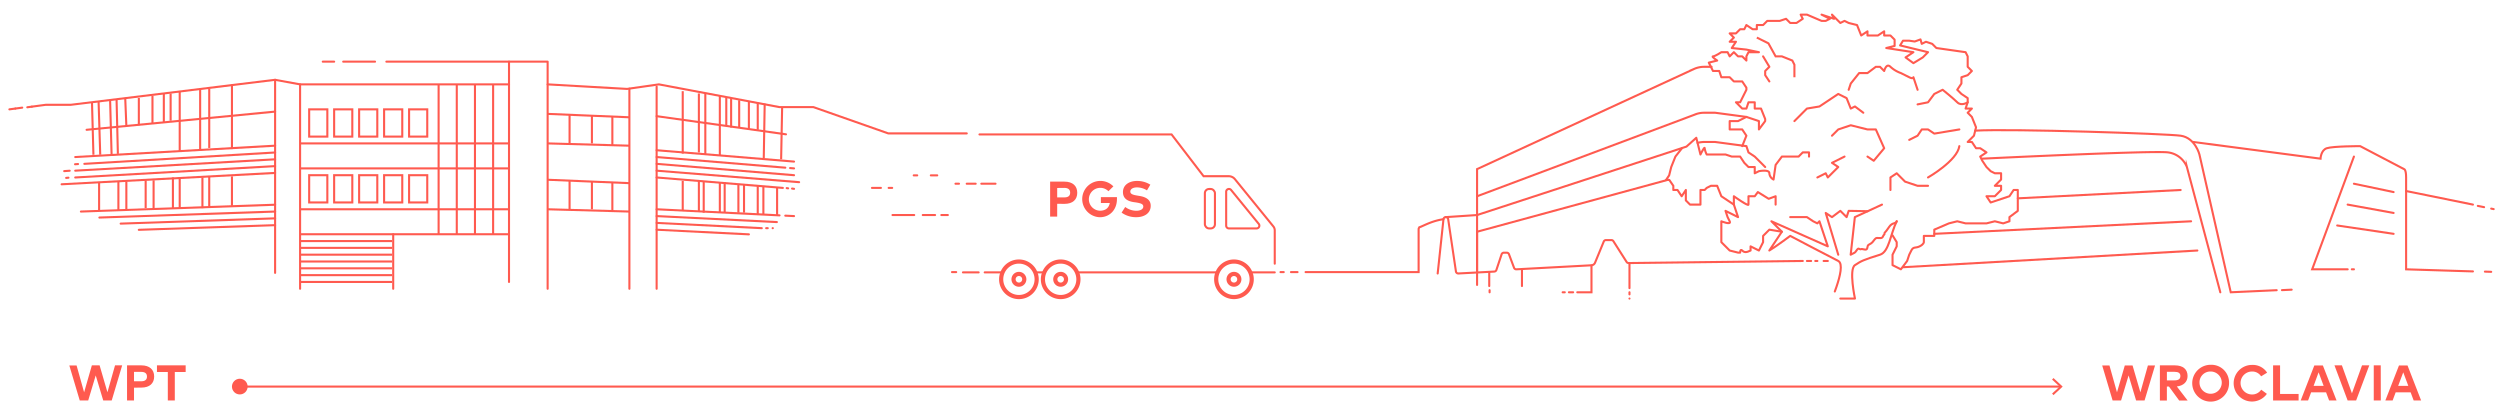 <svg id="Layer_1" data-name="Layer 1" xmlns="http://www.w3.org/2000/svg" viewBox="0 0 1197.47 200" v-if="!isMobile">
      <path d="M830.5,98l-6-4-2-5h-3l-2,1-1,1h-2v7h-5l-2-2V91l-2,3-2-3h-2V89l-1.91-2.79H798L799.5,84l1-4,2-5,3.23-4.11,2.06-.67L812.5,66l2,8s2-4,2-3a10.07,10.07,0,0,0,1,3h9l3,1h4l2,3,2,2h3v3l2-1s5-1,5,1a3.7,3.7,0,0,0,2,3l1-7,3-4h8l2-2h3v2" fill="none" stroke="#ff5a4f" stroke-linecap="round" stroke-linejoin="round" />
      <g fill="none" stroke="#ff5a4f" stroke-linecap="round" stroke-linejoin="round">
        <path d="M878.85,139.62c.27-.73.56-1.53.85-2.39,1.63-4.8,3.19-11,.79-12.24-4-2-23-12-23-12s-7,5.25-10,7l6-9-5-5,27,12-4-12-1,1-2-1-3-2h-8" />
        <path d="M908.5,106c-3,6-3.62,14.63-8,16-8,2.5-9,3-12,5s0,16,0,16h-7" />
        <polyline points="185.07 29.53 262.31 29.53 262.31 138.31" />
        <polyline points="262.31 40.41 300.38 42.59 315.61 40.41 373.26 51.29 389.58 51.29 425.47 63.9 463.06 63.9" />
        <line x1="314.52" y1="138.31" x2="314.52" y2="41.5" />
        <line x1="301.47" y1="138.31" x2="301.47" y2="42.5" />
        <line x1="7.34" y1="52" x2="4.5" y2="52.38" />
        <line x1="10.64" y1="51.56" x2="7.34" y2="52" />
        <line x1="15.25" y1="51.09" x2="13.08" y2="51.38" />
        <polyline points="243.81 40.41 143.74 40.41 131.77 38.23 33.87 50.2 21.9 50.2 15.25 51.09" />
        <line x1="131.77" y1="69.78" x2="36.04" y2="75.22" />
        <line x1="131.77" y1="73.04" x2="40.4" y2="78.48" />
        <line x1="131.77" y1="76.31" x2="36.04" y2="81.75" />
        <line x1="131.77" y1="79.57" x2="36.04" y2="85.01" />
        <line x1="131.77" y1="82.83" x2="29.52" y2="88.27" />
        <line x1="131.77" y1="98.06" x2="38.76" y2="101.33" />
        <line x1="131.77" y1="101.33" x2="47.61" y2="104.2" />
        <line x1="131.77" y1="104.59" x2="57.8" y2="107.11" />
        <line x1="131.77" y1="107.85" x2="66.49" y2="110.08" />
        <line x1="131.77" y1="130.7" x2="131.77" y2="38.23" />
        <line x1="243.81" y1="135.05" x2="243.81" y2="29.53" />
        <line x1="41.48" y1="62.17" x2="131.77" y2="53.46" />
        <line x1="314.52" y1="71.96" x2="380.33" y2="77.4" />
        <line x1="378.45" y1="80.5" x2="380.33" y2="80.66" />
        <polyline points="314.52 75.22 373.53 80.1 376.15 80.31" />
        <line x1="314.52" y1="78.48" x2="380.33" y2="83.92" />
        <line x1="314.52" y1="81.75" x2="382.76" y2="87.26" />
        <line x1="379.39" y1="90.32" x2="380.33" y2="90.45" />
        <line x1="376.82" y1="90.1" x2="377.49" y2="90.21" />
        <polyline points="314.52 85.01 374.15 89.94 374.97 90.01" />
        <line x1="376.15" y1="103.3" x2="380.33" y2="103.5" />
        <line x1="314.52" y1="100.24" x2="373.38" y2="103.16" />
        <line x1="314.52" y1="103.5" x2="372.11" y2="106.37" />
        <line x1="314.52" y1="106.77" x2="364.88" y2="109.29" />
        <line x1="314.52" y1="110.03" x2="358.71" y2="112.25" />
        <line x1="376.47" y1="64.34" x2="314.52" y2="55.64" />
        <line x1="143.74" y1="40.41" x2="143.74" y2="138.31" />
        <line x1="188.34" y1="112.2" x2="188.34" y2="138.31" />

        <line x1="32.78" y1="85.11" x2="31.69" y2="85.21" />
        <line x1="33.37" y1="81.78" x2="30.75" y2="81.96" />
        <line x1="37.37" y1="78.57" x2="35.95" y2="78.67" />
        <line x1="366.99" y1="109.29" x2="367.73" y2="109.29" />
        <line x1="370.09" y1="109.29" x2="370.17" y2="109.29" />
        <line x1="179.63" y1="29.53" x2="164.4" y2="29.53" />
        <line x1="160.05" y1="29.53" x2="154.61" y2="29.53" />
        <polyline points="844.5 27 847.5 32 845.5 34 845.5 36 847.5 39" />
        <polyline points="870.5 85 874.5 83 875.5 85 877.5 83 880.5 80 877.5 78 883.5 75" />
        <line x1="1093.04" y1="138.97" x2="1097.67" y2="138.75" />
        <path d="M834.5,70l2-5-2-3h-6V58h4l4-2,6,2v4l3-4V57l-2-5h-3V49h-3l-1,3h-2l-3-3h2l1-2,2-4V42l-2-3h-4l-2-2h-4l-1-3h-3l-2-4,4-1s-3-2-2-2,4-2,4-2h3l1,2,2-2,2,2h2l2,2V27l1-2h5l-6-1.25-7-.75,2-3h-3l2-2-2-2h3l2-2h2l1-2,3,2h2V12h3l2-2h6l3-1,2,2h3l3-2-1-2h3l7,3h2l2-1-4-2,6,2-1-2,4,4,2-1,2,1,4,1,2,5,3-2v2h5l3-2v2h3l2,2v3l-4,1,13,2-3.75,2.5,3.75,2.75L921,27.5l2.5-2.5-13.37-3.25,1.38-2.25h3l2.63.38,2.75-1L920.5,21l2-1,3,1,2,2,14,2,1,2v5l2,2-2,2-3,1v3l-2,3,2,2,3,2v2l-1,3h3l-2,2,2,2,2,5-1,4-3,3h2l2,3h2l3,2-3,2,1,2,2,3,2,2,2,1h3v3l-3,3h3v2l-3,3h-4l2,3,9-3,2-3h2v10l-4,3v2l-3,1-4-1-4,1h-10l-4-1-4,1-7,3v3h-5v3s0,1-2,2-3,0-4,2l-1,2-1,3-3,4-4-2v-5l2-4v-2l-2-3.26" />
        <polyline points="859.5 58 865.5 52 871.5 51 874.5 49 877.5 47 880.5 45 884.5 47 886.5 52 888.5 51 892.5 54" />
        <polyline points="894.5 75 897.5 77 902.5 71 898.5 62 894.5 62 886.5 60 880.5 62 877.5 65" />
        <polyline points="905.5 91 905.5 85 908.5 83 912.5 87 918.5 89 923.5 89" />
        <path d="M885.5,43l1-3,4-5h4l4-3h2l2,2s1-4,3-2a14.63,14.63,0,0,0,5,3l4,2c2,1,2,0,2,0l2,6" />
        <path d="M942.5,49s-3,2-5,0-7-6-7-6l-4,2-3,4-5,1" />
        <polyline points="914.5 67 918.5 65 920.5 62 923.5 62 926.5 64 938.5 62" />
        <path d="M908.5,106c-.4,1.19-1.49.53-3,1.92-.49.45-2,2.91-2.6,3.37s.08.73-.4,1.09c-.66.49-.35,1-1.06,1.47s-2.28-.13-2.94.29-1.45,1.93-2.18,2.37l-1.33.8c-.67.4-.32,1.78-1,2.14s-2.07-.39-2.56-.11-1-.44-1.48-.18-1.11,1.6-1.57,1.84c-1.2.63-1.93,1-1.93,1l2-18,13-6" />
        <path d="M923.5,85s14-8,15-15" />
        <polyline points="880.5 122 874.5 102 877.5 104 881.5 101 884.5 104 885.5 101 894.64 101.16" />
        <path d="M853.5,111l-6-1-3,3v3l-2,4-4-2v2c-2,1-3,1-4,0s-1,1-1,1h-1l-4-1-4-4V106s5,2,4,0l-1-2-1-3,6,3-2-6V94s7,5,7,4V94h3l1.5-2,5.18,3.22L850.5,94v4" />
      </g>
      <g fill="none" stroke="#ff5a4f" stroke-miterlimit="10">
        <line x1="143.74" y1="68.69" x2="243.81" y2="68.69" />
        <line x1="143.74" y1="80.66" x2="243.81" y2="80.66" />
        <line x1="143.74" y1="100.24" x2="243.81" y2="100.24" />
        <line x1="143.74" y1="112.2" x2="243.81" y2="112.2" />
        <line x1="143.74" y1="115.47" x2="187.79" y2="115.47" />
        <line x1="143.74" y1="118.73" x2="187.79" y2="118.73" />
        <line x1="236.2" y1="40.41" x2="236.2" y2="112.2" />
        <line x1="227.5" y1="40.41" x2="227.5" y2="112.2" />
        <line x1="218.79" y1="40.41" x2="218.79" y2="112.2" />
        <line x1="210.09" y1="40.41" x2="210.09" y2="112.2" />
        <rect x="148.09" y="52.38" width="8.7" height="13.05" />
        <rect x="160.05" y="52.38" width="8.7" height="13.05" />
        <rect x="172.02" y="52.38" width="8.7" height="13.05" />
        <rect x="183.98" y="52.38" width="8.7" height="13.05" />
        <rect x="195.95" y="52.38" width="8.7" height="13.05" />
        <rect x="148.09" y="83.92" width="8.7" height="13.05" />
        <rect x="160.05" y="83.92" width="8.7" height="13.05" />
        <rect x="172.02" y="83.92" width="8.7" height="13.05" />
        <rect x="183.98" y="83.92" width="8.7" height="13.05" />
        <rect x="195.95" y="83.92" width="8.7" height="13.05" />
        <line x1="143.74" y1="121.99" x2="187.79" y2="121.99" />
        <line x1="143.74" y1="125.26" x2="187.79" y2="125.26" />
        <line x1="143.74" y1="128.52" x2="187.79" y2="128.52" />
        <line x1="143.74" y1="131.79" x2="187.79" y2="131.79" />
        <line x1="143.74" y1="135.05" x2="187.79" y2="135.05" />
        <line x1="111.1" y1="98.61" x2="111.1" y2="84.47" />
        <line x1="111.1" y1="71.41" x2="111.1" y2="40.41" />
        <line x1="100.22" y1="42.59" x2="100.22" y2="70.87" />
        <line x1="100.22" y1="84.47" x2="100.22" y2="99.15" />
        <line x1="95.87" y1="42.59" x2="95.87" y2="71.96" />
        <line x1="86.08" y1="43.67" x2="86.08" y2="72.5" />
        <line x1="86.08" y1="85.01" x2="86.08" y2="99.7" />
        <line x1="96.96" y1="85.01" x2="96.96" y2="99.7" />
        <line x1="73.57" y1="86.36" x2="73.57" y2="99.7" />
        <line x1="82.82" y1="85.01" x2="82.82" y2="99.7" />
        <line x1="60.52" y1="86.88" x2="60.52" y2="100.78" />
        <line x1="69.77" y1="86.36" x2="69.77" y2="99.7" />
        <line x1="47.47" y1="87.62" x2="47.47" y2="100.78" />
        <line x1="56.71" y1="87.1" x2="56.71" y2="100.78" />
        <line x1="81.73" y1="44.76" x2="81.73" y2="57.82" />
        <line x1="78.47" y1="44.76" x2="78.47" y2="58.9" />
        <line x1="73.03" y1="45.85" x2="73.03" y2="58.9" />
        <line x1="66.5" y1="46.94" x2="66.5" y2="59.99" />
        <line x1="60.52" y1="60.33" x2="59.98" y2="46.94" />
        <line x1="55.83" y1="47.52" x2="56.46" y2="73.71" />
        <line x1="52.74" y1="47.89" x2="53.45" y2="74.13" />
        <line x1="47.22" y1="48.57" x2="48.01" y2="74.13" />
        <line x1="44.07" y1="49.34" x2="44.75" y2="74.13" />
        <line x1="327.02" y1="100.78" x2="327.02" y2="86.64" />
        <line x1="327.02" y1="73.59" x2="327.02" y2="43.67" />
        <line x1="334.75" y1="44.76" x2="334.75" y2="73.04" />
        <line x1="334.75" y1="86.64" x2="334.75" y2="101.33" />
        <line x1="337.84" y1="44.76" x2="337.84" y2="74.13" />
        <line x1="344.79" y1="45.85" x2="344.79" y2="74.68" />
        <line x1="344.79" y1="87.19" x2="344.79" y2="101.87" />
        <line x1="337.07" y1="87.19" x2="337.07" y2="101.87" />
        <line x1="353.68" y1="88.53" x2="353.68" y2="101.87" />
        <line x1="347.11" y1="87.19" x2="347.11" y2="101.87" />
        <line x1="362.95" y1="89.06" x2="362.95" y2="102.96" />
        <line x1="356.38" y1="88.53" x2="356.38" y2="101.87" />
        <line x1="372.22" y1="89.8" x2="372.22" y2="102.96" />
        <line x1="365.65" y1="89.27" x2="365.65" y2="102.96" />
        <line x1="347.88" y1="46.94" x2="347.88" y2="59.99" />
        <line x1="350.2" y1="46.94" x2="350.2" y2="61.08" />
        <line x1="354.06" y1="48.02" x2="354.06" y2="61.08" />
        <line x1="358.7" y1="48.54" x2="358.7" y2="62.17" />
        <line x1="362.95" y1="62.17" x2="362.95" y2="49.11" />
        <line x1="366.28" y1="49.69" x2="365.83" y2="75.88" />
        <line x1="374.63" y1="51.52" x2="374.15" y2="76.31" />
        <path d="M262.31,54.55c1.09,0,39.16,1.63,39.16,1.63" />
        <line x1="262.31" y1="68.69" x2="301.47" y2="69.78" />
        <line x1="272.82" y1="55.01" x2="272.82" y2="69.04" />
        <line x1="283.52" y1="55.42" x2="283.52" y2="68.69" />
        <line x1="293.31" y1="55.91" x2="293.31" y2="69.55" />
        <path d="M262.31,86.1c1.09,0,39.16,1.63,39.16,1.63" />
        <line x1="262.31" y1="100.24" x2="301.47" y2="101.33" />
        <line x1="272.82" y1="86.56" x2="272.82" y2="100.58" />
        <line x1="283.52" y1="86.97" x2="283.52" y2="100.24" />
        <line x1="293.31" y1="87.46" x2="293.31" y2="101.1" />
      </g>
      <path d="M691.39,105c-5.4.77-9.5,3.14-11.14,3.72a1.13,1.13,0,0,0-.75,1.07v20.54H625.37" fill="none" stroke="#ff5a4f" stroke-linecap="round" stroke-miterlimit="10" />
      <g fill="none" stroke="#ff5a4f" stroke-linecap="round" stroke-miterlimit="10">
        <line x1="621.5" y1="130.33" x2="618.37" y2="130.33" />
        <line x1="614.89" y1="130.33" x2="613.35" y2="130.33" />
        <path d="M863.5,125l-83.37,1a1.14,1.14,0,0,1-1-.53l-6.33-9.94a1.14,1.14,0,0,0-1-.53h-2.62a1.14,1.14,0,0,0-1,.7L764,125.84a2,2,0,0,1-1.74,1.23L726.33,129a1.14,1.14,0,0,1-1.12-.74l-2.43-6.48a1.14,1.14,0,0,0-1.06-.74h-1.39a1.14,1.14,0,0,0-1.08.78l-2.5,7.49a1.14,1.14,0,0,1-1,.77l-17.2.91a1.14,1.14,0,0,1-1.18-1l-3.71-25a1.14,1.14,0,0,0-1.12-1h0a1.14,1.14,0,0,0-1.13,1l-2.78,26" />
        <path d="M946.11,62.57c18-1,92,1.52,98.39,2.43,7,1,9,9,9,9l15,66,22-1" fill="none" stroke="#ff5a4f" stroke-linecap="round" stroke-miterlimit="10" />
        <path d="M1063.5,140l-16-60a11.23,11.23,0,0,0-9-7c-7-1-89,3-89,3" />
        <line x1="1044.5" y1="91" x2="966.5" y2="95" />
        <line x1="1049.5" y1="106" x2="926.5" y2="112" />
        <line x1="1052.5" y1="120" x2="911.5" y2="128" />
        <path d="M692.5,104l15-1V81l104-48a12.13,12.13,0,0,1,5-1h3.31" />
        <polyline points="1127.5 75 1107.5 129 1124.5 129" />
        <line x1="1152.5" y1="91.5" x2="1184.5" y2="98" />
        <line x1="1193.26" y1="99.92" x2="1194.44" y2="100.16" />
        <line x1="1186.85" y1="98.62" x2="1189.84" y2="99.23" />
        <line x1="1190.25" y1="130.1" x2="1193.25" y2="130.2" />
        <path d="M707.5,94l104-39a12.13,12.13,0,0,1,5-1h5l15,2" />
        <polyline points="707.5 136.47 707.5 111 798.99 86.1" />
        <line x1="713.33" y1="130.47" x2="713.33" y2="137" />
        <line x1="729" y1="129" x2="729" y2="137" />
        <polyline points="762.3 127.17 762.3 140 755.5 140" />
        <line x1="780.5" y1="126" x2="780.5" y2="138" />
        <line x1="1146.5" y1="92" x2="1127.5" y2="88" />
        <line x1="1146.5" y1="102" x2="1124.5" y2="98" />
        <line x1="1146.5" y1="112" x2="1119.5" y2="108" />
        <polyline points="805.73 70.89 707.5 103 707.5 130.47" />
        <line x1="1126.5" y1="129" x2="1127.5" y2="129" />
        <line x1="780.5" y1="140" x2="780.5" y2="141" />
        <line x1="780.5" y1="143" x2="780.5" y2="143" />
        <line x1="753.5" y1="140" x2="751.5" y2="140" />
        <line x1="749.5" y1="140" x2="748.5" y2="140" />
        <line x1="713.5" y1="139" x2="713.5" y2="140" />
        <line x1="865.5" y1="125" x2="867.5" y2="125" />
        <line x1="869.5" y1="125" x2="870.5" y2="125" />
        <line x1="873.5" y1="125" x2="875.5" y2="125" />
      </g>
      <path d="M1050.5,68l61,8s.15-4.05,3-5c3-1,16-1,16-1l21,11s1,0,1,4v44l32,1" fill="none" stroke="#ff5a4f" stroke-linecap="round" stroke-miterlimit="10" />
      <path d="M845.5,80l-3-3-2-2-3-2-1-3-15-2h-5a13.33,13.33,0,0,0-3.39.44" fill="none" stroke="#ff5a4f" stroke-linecap="round" stroke-miterlimit="10" />
      <polyline points="859.5 37 859.5 31 858.5 29 853.5 27 850.5 27 847.05 20.75 841.5 18" fill="none" stroke="#ff5a4f" stroke-miterlimit="10" />
      <g class="truck" fill="#ff5a4f" stroke="#ff5a4f" stroke-linecap="round" stroke-miterlimit="10">
        <path d="M469.17,64.4h92l15.33,20h12a3.83,3.83,0,0,1,3,1.41l18.42,22.65a3,3,0,0,1,.67,1.9v15.93" fill="none" />
        <path d="M587.32,91.86v16.22a1.33,1.33,0,0,0,1.33,1.33h13.27a1.33,1.33,0,0,0,1-2.17L589.68,91A1.33,1.33,0,0,0,587.32,91.86Z" fill="none" />
        <line x1="468.75" y1="130.47" x2="461.25" y2="130.47" />
        <line x1="458" y1="130.33" x2="456" y2="130.33" />
        <line x1="447.89" y1="103" x2="442" y2="103" />
        <line x1="450.89" y1="103" x2="454" y2="103" />
        <line x1="437.89" y1="103" x2="427.5" y2="103" />
        <line x1="467.33" y1="88" x2="463.05" y2="88" />
        <line x1="476.83" y1="88" x2="470.05" y2="88" />
        <line x1="459.33" y1="88" x2="457.67" y2="88" />
        <line x1="417.67" y1="90" x2="421.94" y2="90" />
        <line x1="425.66" y1="90" x2="427.33" y2="90" />
        <line x1="439.33" y1="84" x2="437.67" y2="84" />
        <line x1="448.92" y1="84" x2="445.86" y2="84" />
        <rect x="577.12" y="90.53" width="4.82" height="18.88" rx="2" ry="2" fill="none" />
        <line x1="599.05" y1="130.47" x2="610.58" y2="130.47" fill="none" />
        <line x1="516.06" y1="130.47" x2="582.6" y2="130.47" fill="none" />
        <line x1="495.88" y1="130.47" x2="500.05" y2="130.47" fill="none" />
        <line x1="471.67" y1="130.47" x2="480.05" y2="130.47" fill="none" />
        <g class="wheels">
          <path d="M508.05,125.78a8,8,0,1,1-8,8,8,8,0,0,1,8-8m0-1a9,9,0,1,0,9,9,9,9,0,0,0-9-9Z" />
          <path d="M508.05,131.71a2.07,2.07,0,1,1-2.07,2.07,2.07,2.07,0,0,1,2.07-2.07m0-1a3.07,3.07,0,1,0,3.07,3.07,3.07,3.07,0,0,0-3.07-3.07Z" />
          <path d="M591.05,125.78a8,8,0,1,1-8,8,8,8,0,0,1,8-8m0-1a9,9,0,1,0,9,9,9,9,0,0,0-9-9Z" />
          <path d="M591.05,131.71a2.07,2.07,0,1,1-2.07,2.07,2.07,2.07,0,0,1,2.07-2.07m0-1a3.07,3.07,0,1,0,3.07,3.07,3.07,3.07,0,0,0-3.07-3.07Z" />

          <path d="M488.05,125.78a8,8,0,1,1-8,8,8,8,0,0,1,8-8m0-1a9,9,0,1,0,9,9,9,9,0,0,0-9-9Z" />
          <path d="M488.05,131.71a2.07,2.07,0,1,1-2.07,2.07,2.07,2.07,0,0,1,2.07-2.07m0-1a3.07,3.07,0,1,0,3.07,3.07,3.07,3.07,0,0,0-3.07-3.07Z" />
        </g>
        <g class="textPGS" stroke="none">
          <path d="M506.38,97.61v6.14H503V87h6.85c4,0,6.14,2.09,6.14,5.34s-2.13,5.31-6.12,5.31Zm0-7.57v4.51h3.44c1.82,0,2.77-.74,2.77-2.25S511.64,90,509.82,90Z" />
          <path d="M533.33,89.23l-2.41,2.36a5.48,5.48,0,1,0-4.11,9.34c2.73,0,4.33-1.32,4.77-3.71h-4.27V94.43H535a8.46,8.46,0,0,1,0,.95c0,5.09-3.44,8.67-8.2,8.67a8.7,8.7,0,1,1,6.45-14.82Z" />
          <path d="M549.38,91.19a9,9,0,0,0-4.76-1.43c-1.88,0-3.21.74-3.21,2s1.45,1.61,3.47,1.94l.95.16c3,.49,5.35,1.77,5.35,4.7,0,3.71-3.26,5.47-6.87,5.47a11.68,11.68,0,0,1-7.08-2.19l1.74-2.7a8.86,8.86,0,0,0,5.35,1.81c1.86,0,3.3-.73,3.3-2s-1.22-1.59-3.56-2L543,96.81c-3-.47-5.12-1.77-5.12-4.81,0-3.5,3.12-5.33,6.69-5.33A11.81,11.81,0,0,1,551,88.46Z" />
        </g>
      </g>

      <path d="M53.51,191.83H49.45l-3.6-12-3.6,12H38.2l-5-16.79h3.48l3.61,12.88L44,175h3.71l3.75,12.88L55.1,175h3.42Z" fill="#ff5a4f" />
      <path d="M64.19,185.69v6.14H60.85V175H67.7c4,0,6.14,2.09,6.14,5.34s-2.13,5.31-6.12,5.31Zm0-7.57v4.51h3.44c1.82,0,2.77-.74,2.77-2.25s-.95-2.25-2.77-2.25Z" fill="#ff5a4f" />
      <path d="M88.93,178.17H83.73v13.66H80.38V178.17H75.18V175H88.93Z" fill="#ff5a4f" />
      <g class="textWroclavia" fill="#ff5a4f">
        <path d="M1027.22,191.83h-4.05l-3.6-12-3.6,12h-4.05l-5-16.79h3.48l3.61,12.88,3.75-12.88h3.71l3.75,12.88,3.61-12.88h3.42Z" />
        <path d="M1041.67,175c4,0,6.15,1.89,6.15,5.11,0,2.76-1.92,4.64-5.14,5l5.17,6.73h-4.05l-4.89-6.68h-1v6.68h-3.35V175Zm-3.75,3.08v4.11h3.69c1.82,0,2.77-.67,2.77-2.09s-1-2-2.77-2Z" />
        <path d="M1067.69,183.44a8.82,8.82,0,1,1-8.83-8.71A8.47,8.47,0,0,1,1067.69,183.44Zm-14.15,0a5.33,5.33,0,1,0,5.33-5.49A5.19,5.19,0,0,0,1053.54,183.44Z" />
        <path d="M1085.92,178.5l-2.88,1.76a5,5,0,0,0-4.34-2.31,5.5,5.5,0,0,0,0,11,5.14,5.14,0,0,0,4.38-2.3l2.73,2a8.77,8.77,0,1,1-7.09-13.86A8.15,8.15,0,0,1,1085.92,178.5Z" />
        <path d="M1101,191.83h-12.22V175h3.35V188.7H1101Z" />
        <path d="M1119.19,191.83h-3.57l-1.46-3.91H1107l-1.46,3.91H1102l6.54-16.79h4.08Zm-11-7H1113l-2.42-6.49Z" />
        <path d="M1128.56,191.83h-4.07L1118.18,175h3.56l4.81,13.4,4.83-13.4h3.48Z" />
        <path d="M1140.38,191.83H1137V175h3.35Z" />
        <path d="M1159.69,191.83h-3.57l-1.46-3.91h-7.16l-1.46,3.91h-3.49l6.54-16.79h4.08Zm-11-7h4.86l-2.42-6.49Z" />
      </g>

      <line x1="114.67" y1="185.17" x2="986.91" y2="185.17" fill="none" stroke="#ff5a4f" stroke-miterlimit="10" />
      <circle cx="114.86" cy="185.17" r="3.76" fill="#ff5a4f" />
      <polygon class="arrow" points="983.6 189.26 982.92 188.52 986.53 185.17 982.92 181.81 983.6 181.08 988 185.17 983.6 189.26" fill="#ff5a4f" />
    </svg>